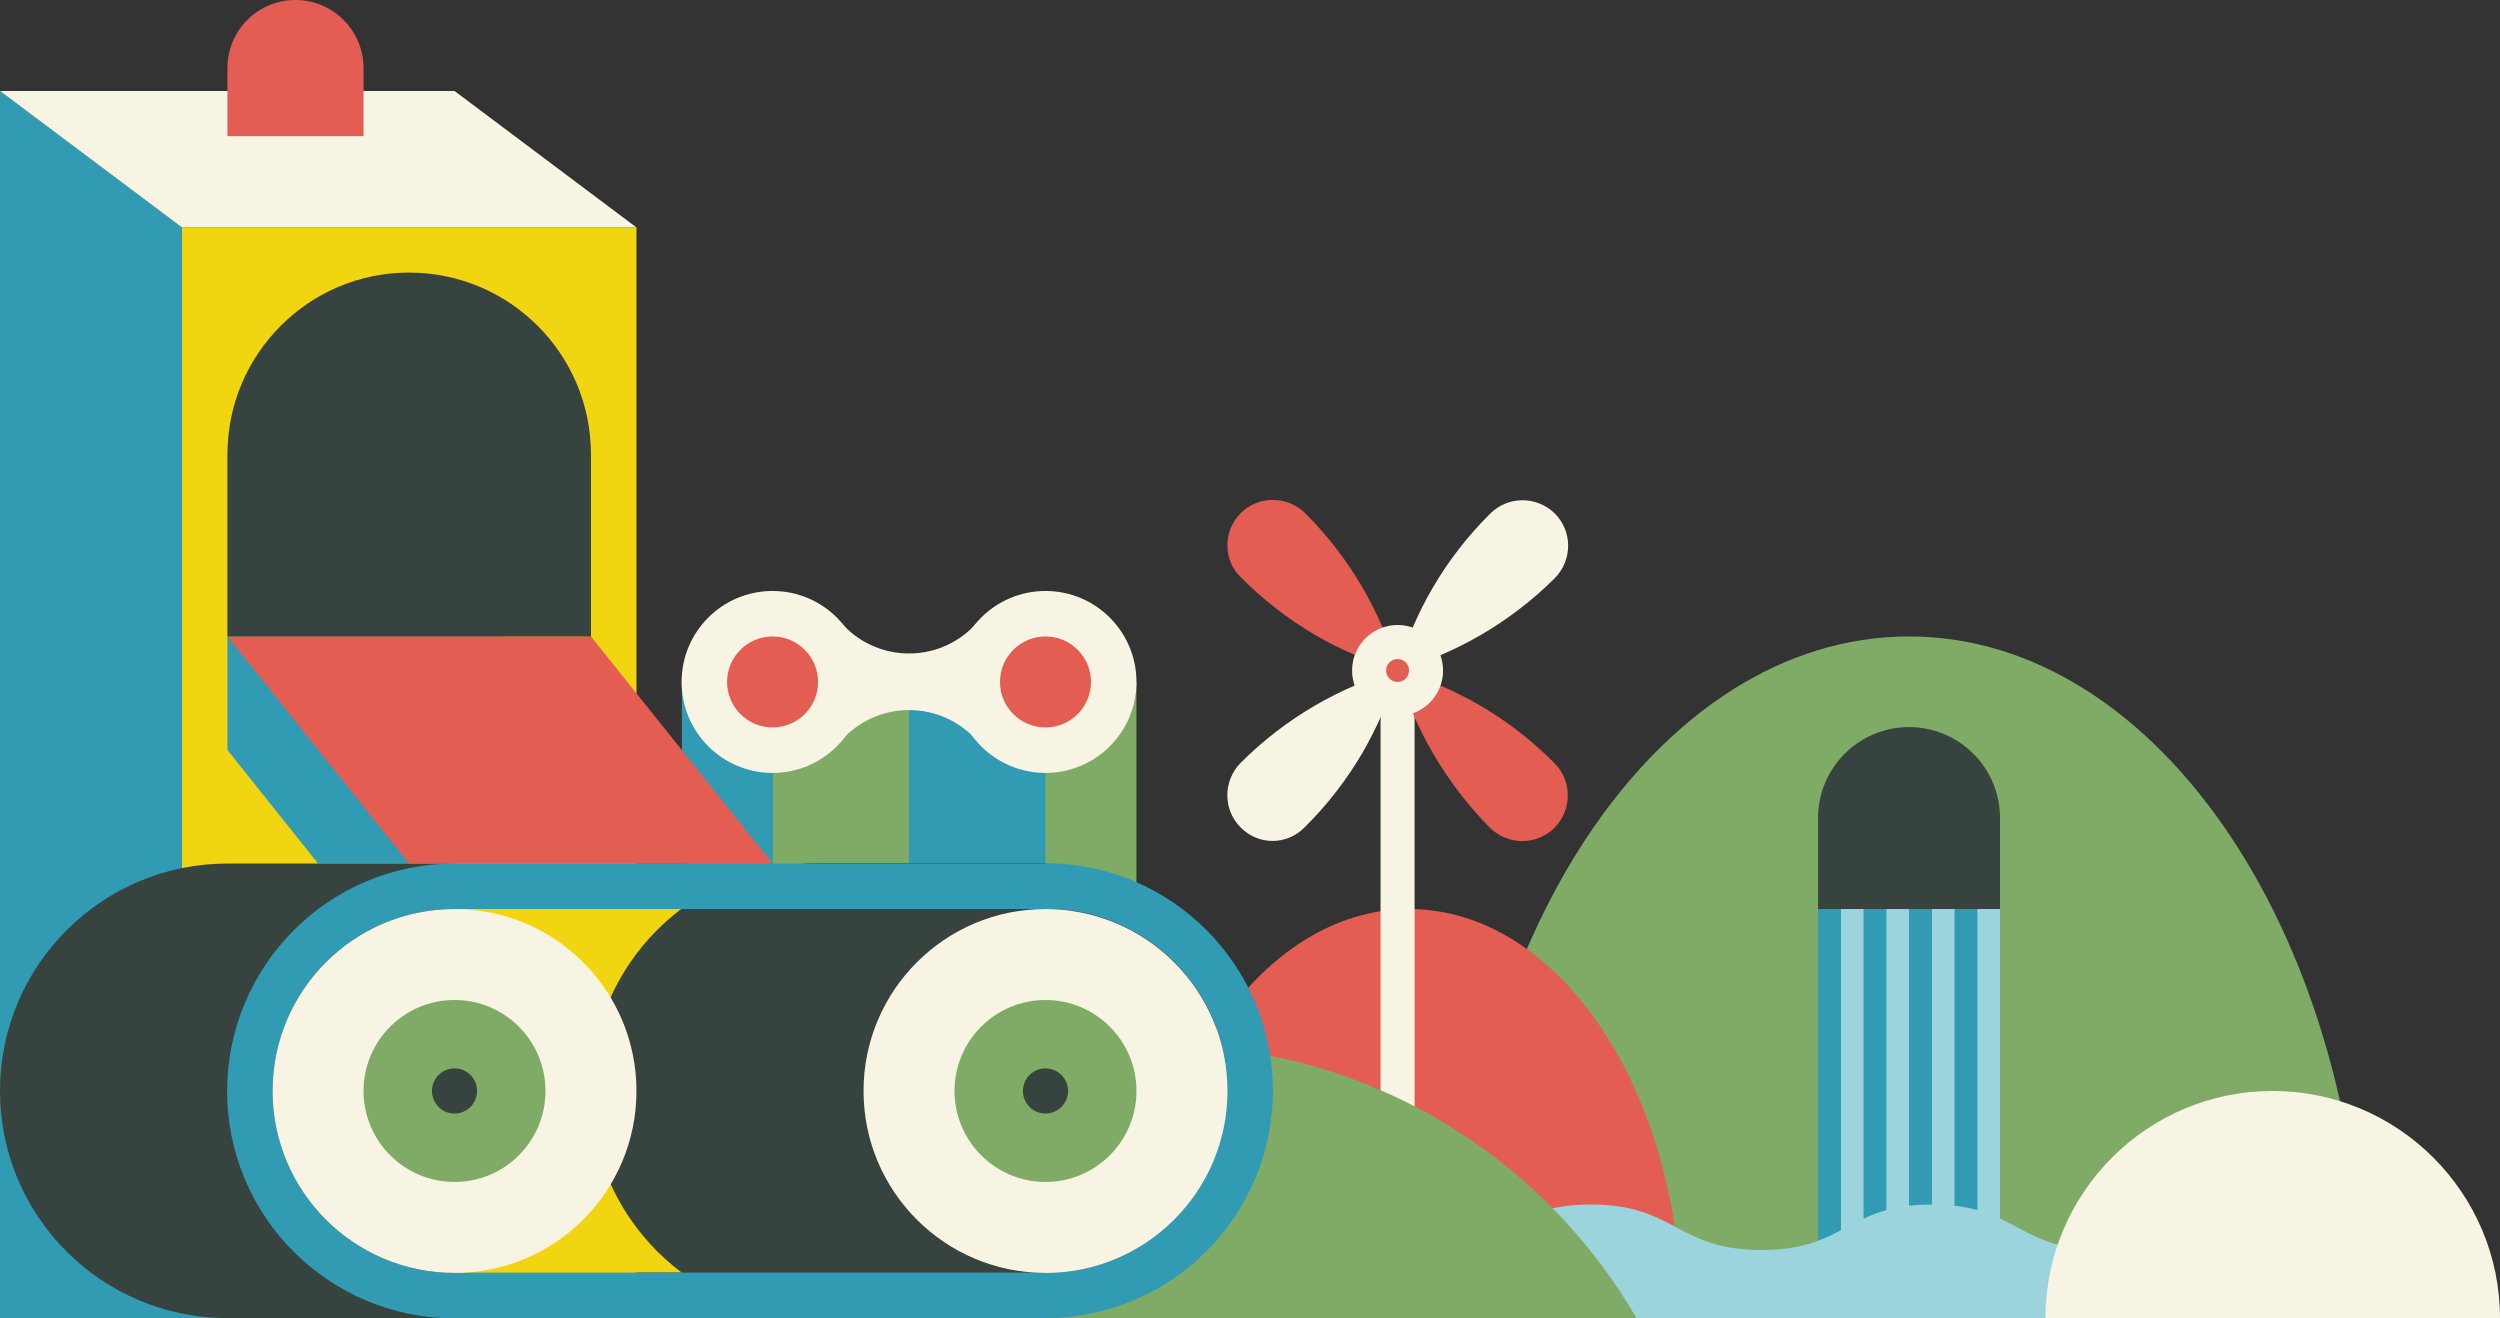 <svg xmlns="http://www.w3.org/2000/svg" width="720" height="379.6" viewBox="100 -89.6 720 379.6" enable-background="new 100 -89.6 720 379.6"><rect x="100" y="-89.6" width="720" height="379.6" fill="#333333" stroke="none"/><path fill="#7FAB67" d="M649.8 93.7c72.3 0 130.9 87.9 130.9 196.4h-261.8c0-108.5 58.6-196.4 130.9-196.4z"/><path fill="#309BB2" d="M623.6 172.2h52.4v104.7h-52.4z"/><path fill="#E45D53" d="M505.8 172.2c43.4 0 78.5 52.7 78.5 117.8h-157c0-65 35.1-117.8 78.5-117.8z"/><path fill="#9CD4DE" d="M100 290c24.5 0 286.3-19.6 310.9-19.6 24.5 0 24.5-13.1 49.1-13.1 24.5 0 24.5 13.1 49.1 13.1 24.5 0 24.5-13.1 49.1-13.1 24.5 0 24.5 13.1 49.1 13.1 24.5 0 24.5-13.1 49.1-13.1 24.5 0 24.5 13.1 49.1 13.1 24.5 0 89.9 19.6 114.5 19.6h-720z"/><path fill="#F8F4E4" d="M497.6 103.5h9.8v153.8h-9.8z"/><path fill="#E45D53" d="M502.5 103.5c16.6 4.7 32.2 13.6 45.2 26.7 5.1 5.1 5.1 13.4 0 18.6-5.1 5.1-13.4 5.1-18.6 0-12.9-13.1-21.8-28.7-26.6-45.3zM457.3 58.2c5.1-5.1 13.4-5.1 18.6 0 13 13 21.9 28.7 26.7 45.2-16.6-4.7-32.2-13.6-45.2-26.7-5.2-5-5.2-13.3-.1-18.5z"/><path fill="#F8F4E4" d="M502.5 103.5c4.7-16.6 13.6-32.2 26.7-45.2 5.1-5.1 13.4-5.1 18.6 0 5.1 5.1 5.1 13.4 0 18.6-13.1 13-28.7 21.8-45.3 26.6zM457.3 148.7c-5.1-5.1-5.1-13.4 0-18.6 13-13 28.7-21.9 45.2-26.7-4.7 16.6-13.6 32.2-26.7 45.2-5.1 5.3-13.4 5.3-18.5.1z"/><circle fill="#F8F4E4" cx="502.5" cy="103.5" r="13.1"/><circle fill="#E45D53" cx="502.5" cy="103.5" r="3.3"/><path fill="#7FAB67" d="M571.3 290h-272c27.2-46.9 77.9-78.5 136-78.5s108.8 31.6 136 78.5z"/><path fill="#F1D511" d="M257.1 172.2h65.5v104.7h-65.5zM152.4-24.1h130.9v314.2h-130.9z"/><path fill="#F8F4E4" d="M754.5 224.6c36.1 0 65.5 29.3 65.5 65.5h-130.9c0-36.2 29.3-65.5 65.4-65.5z"/><path fill="#309BB2" d="M100-63.4v353.4h78.5l-26.1-65.4v-248.7z"/><path fill="#7FAB67" d="M296.4 106.8h130.9v65.5h-130.9z"/><path fill="#309BB2" d="M361.8 106.8h39.3v65.5h-39.3zM296.4 106.8h26.2v65.5h-26.2z"/><g fill="#F8F4E4"><circle cx="322.5" cy="106.8" r="26.2"/><circle cx="401.1" cy="106.8" r="26.2"/><path d="M342.1 89.6c4.8 5.5 11.8 9 19.7 9s14.9-3.5 19.7-9h14.4v33.8h-14.8c-4.8-5.2-11.6-8.5-19.3-8.5-7.6 0-14.5 3.3-19.3 8.5h-14.3v-33.9l13.9.1z"/></g><circle fill="#E45D53" cx="322.5" cy="106.8" r="13.1"/><circle fill="#E45D53" cx="401.1" cy="106.8" r="13.1"/><path fill="#309BB2" d="M165.5 93.7h78.5l52.4 65.4h-104.8l-26.1-32.7z"/><path fill="#37433E" d="M165.5 290c-36.2 0-65.5-29.3-65.5-65.4s29.3-65.5 65.5-65.5h65.5v130.9h-65.5zM335.6 290c-36.1 0-65.5-29.3-65.5-65.5 0-36.1 29.3-65.5 65.5-65.5h65.5v130.9h-65.5v.1z"/><path fill="#309BB2" d="M401.1 276.9c28.9 0 52.4-23.4 52.4-52.4 0-28.9-23.4-52.4-52.4-52.4v-13.1c36.1 0 65.5 29.3 65.5 65.5 0 36.1-29.3 65.5-65.5 65.5v-13.1zM230.9 159.1v13.1c-28.9 0-52.4 23.4-52.4 52.4 0 28.9 23.4 52.4 52.4 52.4v13.1c-36.1 0-65.5-29.3-65.5-65.5.1-36.2 29.4-65.5 65.5-65.5zM230.9 159.1h170.2v13.1h-170.2zM230.9 276.9h170.2v13.1h-170.2z"/><circle fill="#F8F4E4" cx="401.1" cy="224.6" r="52.4"/><circle fill="#7FAB67" cx="401.1" cy="224.6" r="26.2"/><circle fill="#37433E" cx="401.1" cy="224.6" r="6.5"/><circle fill="#F8F4E4" cx="230.9" cy="224.6" r="52.4"/><circle fill="#7FAB67" cx="230.9" cy="224.6" r="26.2"/><circle fill="#37433E" cx="230.9" cy="224.6" r="6.5"/><path fill="#E45D53" d="M217.8 159.1h104.7l-52.3-65.4h-104.7z"/><path fill="#37433E" d="M217.8-11.1c28.9 0 52.4 23.4 52.4 52.4v52.4h-104.7v-52.4c0-28.9 23.4-52.4 52.3-52.4z"/><path fill="#F8F4E4" d="M152.4-24.1l-52.4-39.3h130.9l52.4 39.3z"/><path fill="#E45D53" d="M185.1-89.6c10.8 0 19.6 8.8 19.6 19.6v19.6h-39.2v-19.6c0-10.8 8.7-19.6 19.6-19.6z"/><circle fill="#37433E" cx="649.8" cy="146" r="26.2"/><path fill="#37433E" d="M623.6 146h52.4v26.2h-52.4z"/><path fill="#9CD4DE" d="M656.4 172.2h6.5v104.7h-6.5zM669.5 172.2h6.5v104.7h-6.5zM643.3 172.2h6.5v104.7h-6.5zM630.2 172.2h6.5v104.7h-6.5z"/></svg>